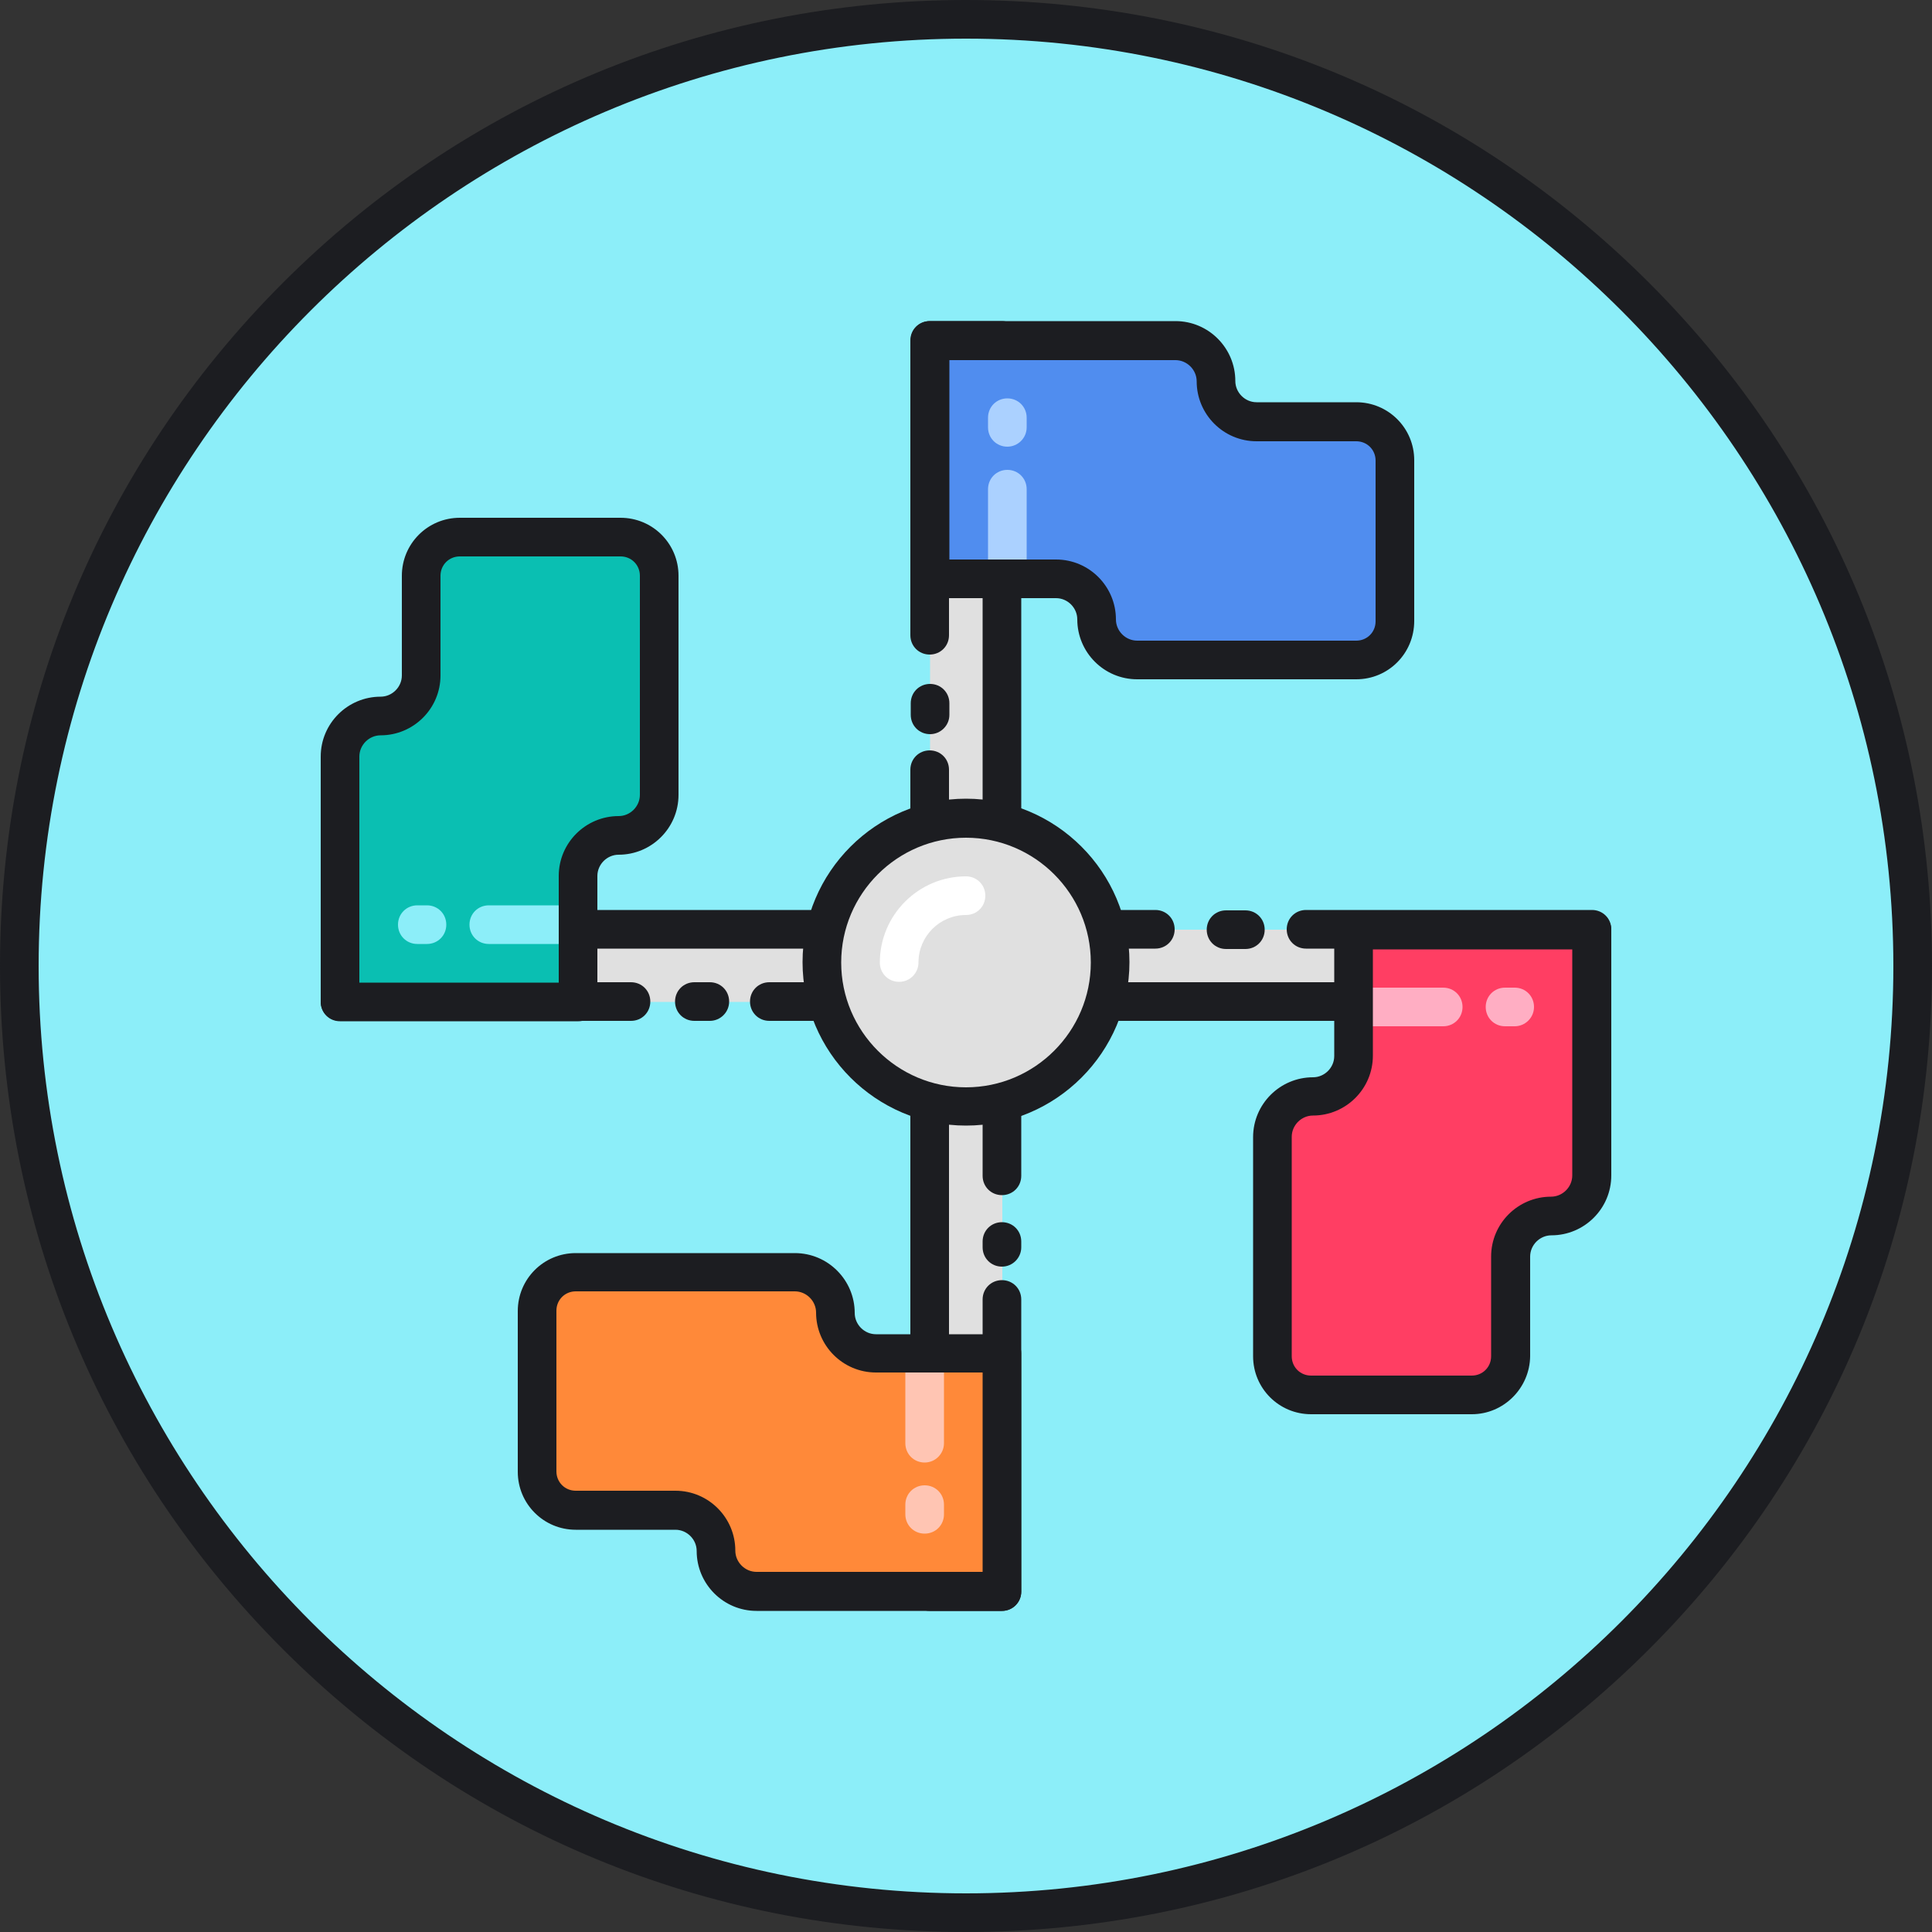 <svg xmlns="http://www.w3.org/2000/svg" viewBox="0 0 1024 1024" version="1.1"><rect x="0" y="0" width="1024" height="1024" fill="#333333" stroke="none"/><path d="M512 512m-501.76 0a501.76 501.76 0 1 0 1003.52 0 501.76 501.76 0 1 0-1003.52 0Z" fill="#8CEEF9" p-id="16994"></path><path d="M512 1024c-136.806 0-265.421-53.248-362.086-149.914C53.248 777.421 0 648.806 0 512S53.248 246.579 149.914 149.914C246.579 53.248 375.194 0 512 0s265.421 53.248 362.086 149.914C970.752 246.579 1024 375.194 1024 512s-53.248 265.421-149.914 362.086C777.421 970.752 648.806 1024 512 1024z m0-1003.52C241.05 20.48 20.48 241.05 20.48 512s220.57 491.52 491.52 491.52 491.52-220.57 491.52-491.52S782.95 20.48 512 20.48z" fill="#1C1D21" p-id="16995"></path><path d="M180.224 492.749h350.822v38.298H180.224z" fill="#E0E0E0" p-id="16996"></path><path d="M376.218 541.082h-8.192c-5.734 0-10.24-4.506-10.24-10.24s4.506-10.24 10.24-10.24h8.192c5.734 0 10.24 4.506 10.24 10.24s-4.71 10.24-10.24 10.24z" fill="#1C1D21" p-id="16997"></path><path d="M531.046 541.082h-123.29c-5.734 0-10.24-4.506-10.24-10.24s4.506-10.24 10.24-10.24h113.05v-17.818H190.464v17.818h143.974c5.734 0 10.24 4.506 10.24 10.24s-4.506 10.24-10.24 10.24H180.224c-5.734 0-10.24-4.506-10.24-10.24v-38.298c0-5.734 4.506-10.24 10.24-10.24h350.822c5.734 0 10.24 4.506 10.24 10.24v38.298c0 5.734-4.506 10.24-10.24 10.24z" fill="#1C1D21" p-id="16998"></path><path d="M492.954 180.429h38.298v350.822h-38.298z" fill="#E0E0E0" p-id="16999"></path><path d="M492.954 389.12c-5.734 0-10.24-4.506-10.24-10.24v-6.144c0-5.734 4.506-10.24 10.24-10.24s10.24 4.506 10.24 10.24v6.144c0 5.734-4.71 10.24-10.24 10.24z" fill="#1C1D21" p-id="17000"></path><path d="M531.046 541.491h-38.298c-5.734 0-10.24-4.506-10.24-10.24v-123.29c0-5.734 4.506-10.24 10.24-10.24s10.24 4.506 10.24 10.24v113.05h17.818V190.669h-17.818v146.022c0 5.734-4.506 10.24-10.24 10.24s-10.24-4.506-10.24-10.24V180.429c0-5.734 4.506-10.24 10.24-10.24h38.298c5.734 0 10.24 4.506 10.24 10.24v350.822c0 5.53-4.506 10.24-10.24 10.24z" fill="#1C1D21" p-id="17001"></path><path d="M492.954 492.749H843.776v38.298H492.954z" fill="#E0E0E0" p-id="17002"></path><path d="M660.07 502.989h-10.24c-5.734 0-10.24-4.506-10.24-10.24s4.506-10.24 10.24-10.24h10.24c5.734 0 10.24 4.506 10.24 10.24s-4.506 10.24-10.24 10.24z" fill="#1C1D21" p-id="17003"></path><path d="M843.776 541.082H492.954c-5.734 0-10.24-4.506-10.24-10.24v-38.298c0-5.734 4.506-10.24 10.24-10.24H612.352c5.734 0 10.24 4.506 10.24 10.24s-4.506 10.24-10.24 10.24h-109.158v17.818H833.536v-17.818h-141.312c-5.734 0-10.24-4.506-10.24-10.24s4.506-10.24 10.24-10.24h151.552c5.734 0 10.24 4.506 10.24 10.24v38.298c0 5.734-4.71 10.24-10.24 10.24z" fill="#1C1D21" p-id="17004"></path><path d="M492.954 492.749h38.298v350.822h-38.298z" fill="#E0E0E0" p-id="17005"></path><path d="M531.046 853.811h-38.298c-5.734 0-10.24-4.506-10.24-10.24V492.749c0-5.734 4.506-10.24 10.24-10.24h38.298c5.734 0 10.24 4.506 10.24 10.24v130.458c0 5.734-4.506 10.24-10.24 10.24s-10.24-4.506-10.24-10.24v-120.218h-17.818v330.342h17.818v-144.589c0-5.734 4.506-10.24 10.24-10.24s10.24 4.506 10.24 10.24v154.829c0 5.53-4.506 10.24-10.24 10.24z" fill="#1C1D21" p-id="17006"></path><path d="M531.046 671.334c-5.734 0-10.24-4.506-10.24-10.24v-3.072c0-5.734 4.506-10.24 10.24-10.24s10.24 4.506 10.24 10.24v3.072c0 5.53-4.506 10.24-10.24 10.24z" fill="#1C1D21" p-id="17007"></path><path d="M201.933 379.494c-11.878 0-21.504 9.626-21.504 21.504v130.048h126.157v-66.765c0-11.878 9.626-21.504 21.504-21.504s21.504-9.626 21.504-21.504V305.152c0-11.264-9.216-20.48-20.48-20.48h-85.197c-11.264 0-20.48 9.216-20.48 20.48v52.838c0 11.878-9.626 21.504-21.504 21.504z" fill="#0ABFB2" p-id="17008"></path><path d="M226.304 500.326H221.184c-5.734 0-10.24-4.506-10.24-10.24s4.506-10.24 10.24-10.24h5.12c5.734 0 10.24 4.506 10.24 10.24s-4.506 10.24-10.24 10.24zM305.152 500.326h-46.08c-5.734 0-10.24-4.506-10.24-10.24s4.506-10.24 10.24-10.24H305.152c5.734 0 10.24 4.506 10.24 10.24s-4.506 10.24-10.24 10.24z" fill="#8CEEF9" p-id="17009"></path><path d="M644.301 202.138c0-11.878-9.626-21.504-21.504-21.504h-130.048v126.157h66.765c11.878 0 21.504 9.626 21.504 21.504s9.626 21.504 21.504 21.504H718.848c11.264 0 20.48-9.216 20.48-20.48v-85.197c0-11.264-9.216-20.48-20.48-20.48h-52.838c-11.878 0-21.709-9.626-21.709-21.504z" fill="#508DEF" p-id="17010"></path><path d="M822.067 644.301c11.878 0 21.504-9.626 21.504-21.504v-130.048h-126.157v66.765c0 11.878-9.626 21.504-21.504 21.504s-21.504 9.626-21.504 21.504V718.848c0 11.264 9.216 20.48 20.48 20.48h85.197c11.264 0 20.48-9.216 20.48-20.48v-52.838c0-12.083 9.626-21.709 21.504-21.709z" fill="#FF3E63" p-id="17011"></path><path d="M379.699 822.067c0 11.878 9.626 21.504 21.504 21.504h130.048v-126.157h-66.765c-11.878 0-21.504-9.626-21.504-21.504s-9.626-21.504-21.504-21.504H305.152c-11.264 0-20.48 9.216-20.48 20.48v85.197c0 11.264 9.216 20.48 20.48 20.48h52.838c11.878 0 21.709 9.626 21.709 21.504z" fill="#FF8939" p-id="17012"></path><path d="M512 510.157m-76.39 0a76.39 76.39 0 1 0 152.781 0 76.39 76.39 0 1 0-152.781 0Z" fill="#E0E0E0" p-id="17013"></path><path d="M512 596.582c-47.718 0-86.63-38.912-86.63-86.63s38.912-86.63 86.63-86.63 86.63 38.912 86.63 86.63-38.912 86.63-86.63 86.63z m0-152.576c-36.454 0-66.15 29.696-66.15 66.15s29.696 66.15 66.15 66.15 66.15-29.696 66.15-66.15-29.696-66.15-66.15-66.15z" fill="#1C1D21" p-id="17014"></path><path d="M476.57 520.397c-5.734 0-10.24-4.506-10.24-10.24 0-25.19 20.48-45.67 45.67-45.67 5.734 0 10.24 4.506 10.24 10.24s-4.506 10.24-10.24 10.24c-13.926 0-25.19 11.264-25.19 25.19 0 5.53-4.506 10.24-10.24 10.24z" fill="#FFFFFF" p-id="17015"></path><path d="M306.586 541.286H180.224c-5.734 0-10.24-4.506-10.24-10.24v-130.048c0-17.613 14.336-31.744 31.744-31.744 6.144 0 11.264-5.12 11.264-11.264V305.152c0-16.998 13.722-30.72 30.72-30.72h85.197c16.998 0 30.72 13.722 30.72 30.72v116.122c0 17.613-14.336 31.744-31.744 31.744-6.144 0-11.264 5.12-11.264 11.264v66.765c0.205 5.734-4.506 10.24-10.035 10.24z m-116.122-20.48h105.677v-56.525c0-17.613 14.336-31.744 31.744-31.744 6.144 0 11.264-5.12 11.264-11.264V305.152c0-5.734-4.506-10.24-10.24-10.24H243.712c-5.734 0-10.24 4.506-10.24 10.24v52.838c0 17.613-14.336 31.744-31.744 31.744-6.144 0-11.264 5.12-11.264 11.264v119.808z" fill="#1C1D21" p-id="17016"></path><path d="M533.914 236.749c-5.734 0-10.24-4.506-10.24-10.24v-5.12c0-5.734 4.506-10.24 10.24-10.24s10.24 4.506 10.24 10.24v5.12c0 5.734-4.71 10.24-10.24 10.24zM533.914 315.597c-5.734 0-10.24-4.506-10.24-10.24v-46.08c0-5.734 4.506-10.24 10.24-10.24s10.24 4.506 10.24 10.24v46.08c0 5.734-4.71 10.24-10.24 10.24z" fill="#ABD1FF" p-id="17017"></path><path d="M718.848 360.038h-116.122c-17.613 0-31.744-14.336-31.744-31.744 0-6.144-5.12-11.264-11.264-11.264h-66.765c-5.734 0-10.24-4.506-10.24-10.24V180.429c0-5.734 4.506-10.24 10.24-10.24h130.048c17.613 0 31.744 14.336 31.744 31.744 0 6.144 5.12 11.264 11.264 11.264H718.848c16.998 0 30.72 13.722 30.72 30.72v85.197c0 17.203-13.722 30.925-30.72 30.925z m-215.654-63.488h56.525c17.613 0 31.744 14.336 31.744 31.744 0 6.144 5.12 11.264 11.264 11.264H718.848c5.734 0 10.24-4.506 10.24-10.24v-85.197c0-5.734-4.506-10.24-10.24-10.24h-52.838c-17.613 0-31.744-14.336-31.744-31.744 0-6.144-5.12-11.264-11.264-11.264h-119.808v105.677z" fill="#1C1D21" p-id="17018"></path><path d="M802.816 543.949h-5.12c-5.734 0-10.24-4.506-10.24-10.24s4.506-10.24 10.24-10.24h5.12c5.734 0 10.24 4.506 10.24 10.24s-4.71 10.24-10.24 10.24zM764.928 543.949H718.848c-5.734 0-10.24-4.506-10.24-10.24s4.506-10.24 10.24-10.24h46.08c5.734 0 10.24 4.506 10.24 10.24s-4.506 10.24-10.24 10.24z" fill="#FFAEC3" p-id="17019"></path><path d="M780.083 749.568h-85.197c-16.998 0-30.72-13.722-30.72-30.72v-116.122c0-17.613 14.336-31.744 31.744-31.744 6.144 0 11.264-5.12 11.264-11.264v-66.765c0-5.734 4.506-10.24 10.24-10.24H843.776c5.734 0 10.24 4.506 10.24 10.24v130.048c0 17.613-14.336 31.744-31.744 31.744-6.144 0-11.264 5.12-11.264 11.264V718.848c-0.205 16.794-13.926 30.72-30.925 30.72z m-52.429-246.579v56.525c0 17.613-14.336 31.744-31.744 31.744-6.144 0-11.264 5.12-11.264 11.264V718.848c0 5.734 4.506 10.24 10.24 10.24h85.197c5.734 0 10.24-4.506 10.24-10.24v-52.838c0-17.613 14.336-31.744 31.744-31.744 6.144 0 11.264-5.12 11.264-11.264v-119.808h-105.677z" fill="#1C1D21" p-id="17020"></path><path d="M490.086 812.851c-5.734 0-10.24-4.506-10.24-10.24v-5.12c0-5.734 4.506-10.24 10.24-10.24s10.24 4.506 10.24 10.24v5.12c0 5.734-4.506 10.24-10.24 10.24zM490.086 775.168c-5.734 0-10.24-4.506-10.24-10.24V718.848c0-5.734 4.506-10.24 10.24-10.24s10.24 4.506 10.24 10.24v46.08c0 5.53-4.506 10.24-10.24 10.24z" fill="#FFC5B3" p-id="17021"></path><path d="M531.046 853.811h-130.048c-17.613 0-31.744-14.336-31.744-31.744 0-6.144-5.12-11.264-11.264-11.264H305.152c-16.998 0-30.72-13.722-30.72-30.72v-85.197c0-16.998 13.722-30.72 30.72-30.72h116.122c17.613 0 31.744 14.336 31.744 31.744 0 6.144 5.12 11.264 11.264 11.264h66.765c5.734 0 10.24 4.506 10.24 10.24v126.157c0 5.734-4.506 10.24-10.24 10.24zM305.152 684.442c-5.734 0-10.24 4.506-10.24 10.24v85.197c0 5.734 4.506 10.24 10.24 10.24h52.838c17.613 0 31.744 14.336 31.744 31.744 0 6.144 5.12 11.264 11.264 11.264h119.808v-105.677h-56.525c-17.613 0-31.744-14.336-31.744-31.744 0-6.144-5.12-11.264-11.264-11.264H305.152z" fill="#1C1D21" p-id="17022"></path></svg>